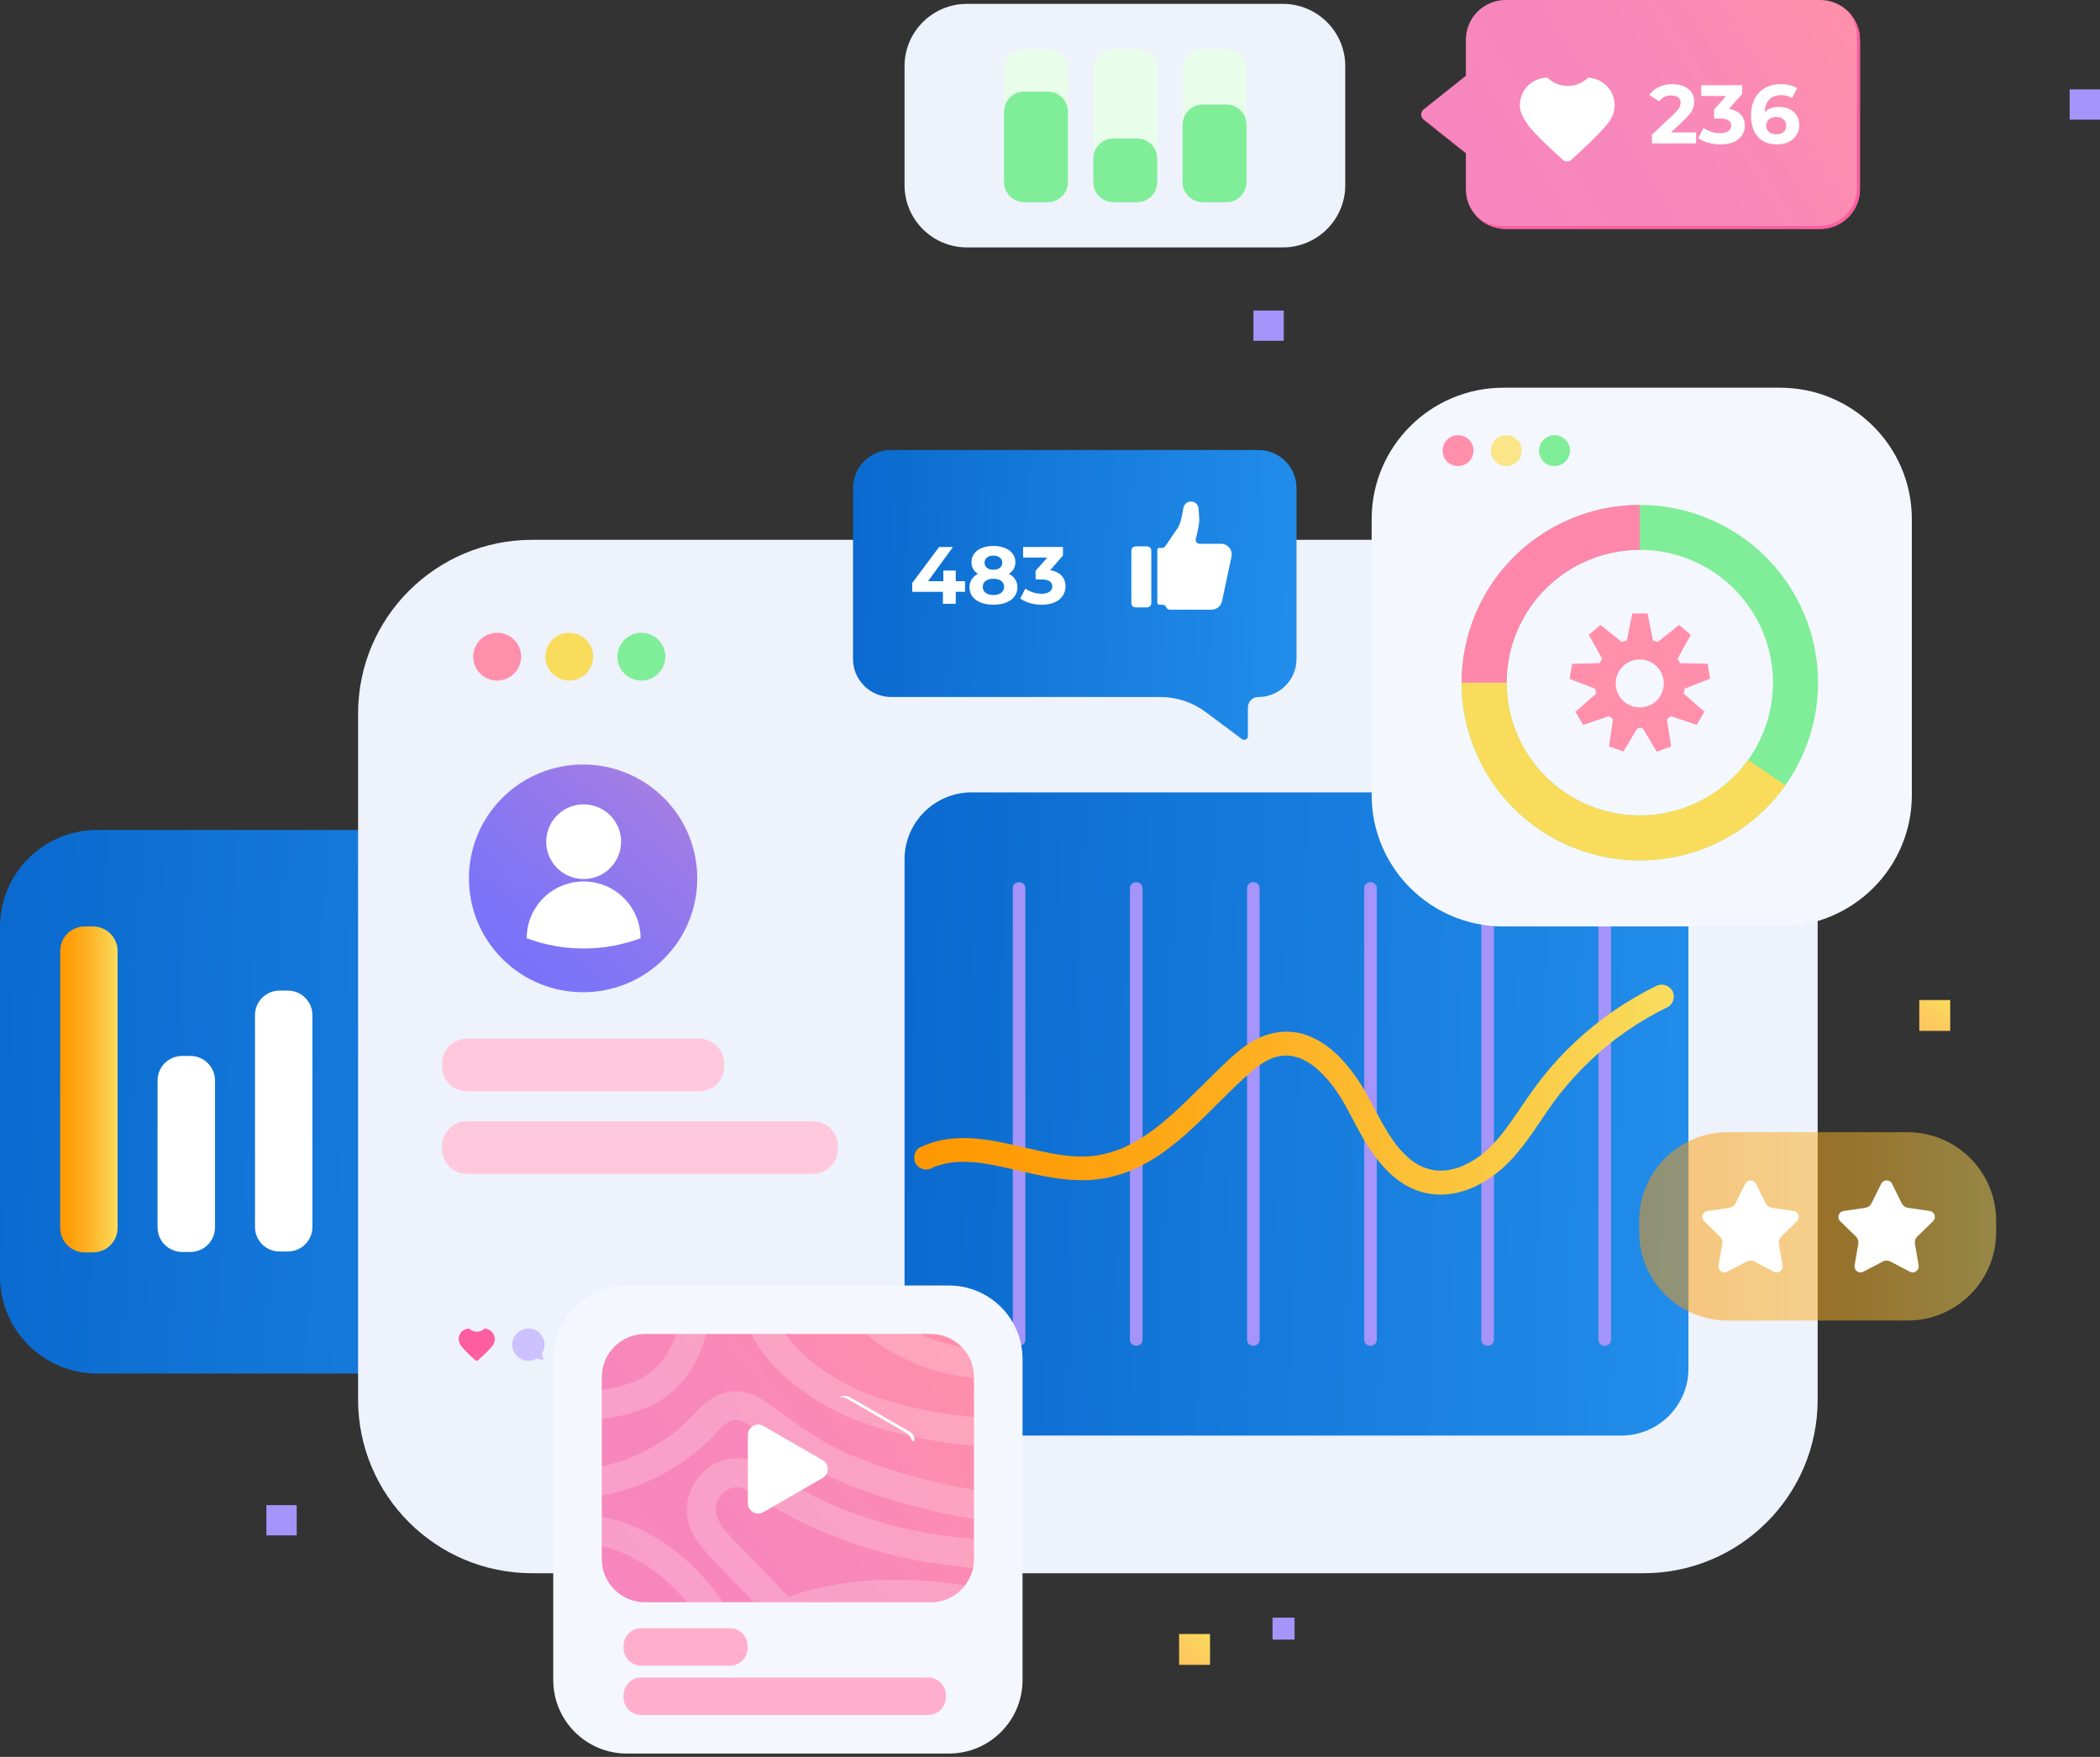 <svg width="539" height="451" viewBox="0 0 539 451" fill="none" xmlns="http://www.w3.org/2000/svg">
<rect x="0" y="0" width="539" height="451" fill="#333333" stroke="none"/>
<path d="M186.447 213.057H24.956C11.173 213.057 0 224.202 0 237.951V327.704C0 341.452 11.173 352.598 24.956 352.598H186.447C200.23 352.598 211.403 341.452 211.403 327.704V237.951C211.403 224.202 200.23 213.057 186.447 213.057Z" fill="url(#paint0_linear_184_3602)"/>
<path d="M23.872 237.828H21.752C18.268 237.828 15.444 240.644 15.444 244.119V315.204C15.444 318.679 18.268 321.496 21.752 321.496H23.872C27.355 321.496 30.179 318.679 30.179 315.204V244.119C30.179 240.644 27.355 237.828 23.872 237.828Z" fill="url(#paint1_linear_184_3602)"/>
<path d="M48.872 271.071H46.752C43.268 271.071 40.444 273.887 40.444 277.362V315.094C40.444 318.569 43.268 321.386 46.752 321.386H48.872C52.355 321.386 55.179 318.569 55.179 315.094V277.362C55.179 273.887 52.355 271.071 48.872 271.071Z" fill="white"/>
<path d="M73.876 254.293H71.756C68.273 254.293 65.449 257.11 65.449 260.585V314.98C65.449 318.455 68.273 321.271 71.756 321.271H73.876C77.359 321.271 80.183 318.455 80.183 314.98V260.585C80.183 257.11 77.359 254.293 73.876 254.293Z" fill="white"/>
<path d="M310.57 419.462H302.632V427.38H310.57V419.462Z" fill="url(#paint2_linear_184_3602)"/>
<path d="M500.552 256.72H492.614V264.638H500.552V256.72Z" fill="url(#paint3_linear_184_3602)"/>
<path d="M332.269 415.267H326.623V420.899H332.269V415.267Z" fill="#A594F9"/>
<path d="M539 22.95H531.216V30.715H539V22.95Z" fill="#A594F9"/>
<path d="M76.155 386.377H68.371V394.141H76.155V386.377Z" fill="#A594F9"/>
<path d="M329.501 79.724H321.717V87.489H329.501V79.724Z" fill="#A594F9"/>
<path d="M421.85 138.578H136.592C111.914 138.578 91.908 158.534 91.908 183.151V359.289C91.908 383.906 111.914 403.862 136.592 403.862H421.85C446.528 403.862 466.534 383.906 466.534 359.289V183.151C466.534 158.534 446.528 138.578 421.85 138.578Z" fill="#EDF2FB"/>
<path d="M127.605 174.705C131.001 174.705 133.754 171.959 133.754 168.572C133.754 165.184 131.001 162.438 127.605 162.438C124.209 162.438 121.457 165.184 121.457 168.572C121.457 171.959 124.209 174.705 127.605 174.705Z" fill="#FF8FAB"/>
<path d="M146.113 174.705C149.509 174.705 152.262 171.959 152.262 168.572C152.262 165.184 149.509 162.438 146.113 162.438C142.717 162.438 139.964 165.184 139.964 168.572C139.964 171.959 142.717 174.705 146.113 174.705Z" fill="#F9DC5C"/>
<path d="M164.616 174.705C168.012 174.705 170.765 171.959 170.765 168.572C170.765 165.184 168.012 162.438 164.616 162.438C161.22 162.438 158.468 165.184 158.468 168.572C158.468 171.959 161.22 174.705 164.616 174.705Z" fill="#80ED99"/>
<path d="M170.383 246.154C181.826 234.739 181.826 216.232 170.383 204.818C158.94 193.403 140.387 193.403 128.944 204.818C117.501 216.232 117.501 234.739 128.944 246.154C140.387 257.568 158.94 257.568 170.383 246.154Z" fill="url(#paint4_linear_184_3602)"/>
<path d="M179.492 266.639H119.835C116.322 266.639 113.475 269.479 113.475 272.983V273.805C113.475 277.309 116.322 280.15 119.835 280.15H179.492C183.005 280.15 185.852 277.309 185.852 273.805V272.983C185.852 269.479 183.005 266.639 179.492 266.639Z" fill="#FFC8DD"/>
<path d="M208.679 287.822H119.835C116.322 287.822 113.475 290.662 113.475 294.166V294.988C113.475 298.492 116.322 301.333 119.835 301.333H208.679C212.192 301.333 215.04 298.492 215.04 294.988V294.166C215.04 290.662 212.192 287.822 208.679 287.822Z" fill="#FFC8DD"/>
<path d="M139.092 347.458C139.65 346.609 139.876 345.584 139.725 344.579C139.575 343.575 139.06 342.66 138.278 342.01C137.495 341.36 136.501 341.02 135.483 341.054C134.465 341.089 133.496 341.495 132.759 342.196C132.023 342.898 131.571 343.845 131.489 344.857C131.407 345.87 131.702 346.877 132.316 347.686C132.931 348.496 133.823 349.052 134.822 349.248C135.821 349.445 136.857 349.267 137.734 348.751L139.497 349.072L139.092 347.458Z" fill="#CDC1FF"/>
<path d="M126.971 343.439C126.891 342.802 126.589 342.212 126.116 341.775C125.643 341.339 125.031 341.082 124.388 341.052C123.858 341.57 123.146 341.86 122.404 341.86C121.663 341.86 120.951 341.57 120.421 341.052C120.065 341.052 119.712 341.122 119.384 341.258C119.055 341.394 118.756 341.593 118.504 341.844C118.252 342.095 118.053 342.393 117.917 342.721C117.78 343.049 117.71 343.401 117.71 343.756C117.761 344.444 118.026 345.099 118.468 345.629C119.116 346.565 121.086 348.364 121.942 349.146C122.052 349.245 122.194 349.3 122.343 349.3C122.491 349.3 122.634 349.245 122.744 349.146C123.625 348.346 125.754 346.39 126.477 345.383C126.884 344.821 127.06 344.126 126.971 343.439Z" fill="#FE5D9F"/>
<path d="M159.15 218.295C160.381 213.145 157.194 207.976 152.032 206.748C146.87 205.521 141.688 208.7 140.457 213.849C139.226 218.998 142.413 224.167 147.575 225.395C152.737 226.623 157.919 223.444 159.15 218.295Z" fill="white"/>
<path d="M164.413 240.852C154.989 244.37 144.607 244.37 135.182 240.852C135.182 236.986 136.722 233.277 139.463 230.543C142.204 227.809 145.921 226.273 149.798 226.273C153.674 226.273 157.392 227.809 160.133 230.543C162.874 233.277 164.413 236.986 164.413 240.852Z" fill="white"/>
<path d="M416.12 203.406H249.419C239.891 203.406 232.167 211.111 232.167 220.615V351.314C232.167 360.818 239.891 368.522 249.419 368.522H416.12C425.648 368.522 433.371 360.818 433.371 351.314V220.615C433.371 211.111 425.648 203.406 416.12 203.406Z" fill="url(#paint5_linear_184_3602)"/>
<path d="M261.663 226.484H261.469C260.63 226.484 259.949 227.163 259.949 228.001V343.932C259.949 344.77 260.63 345.449 261.469 345.449H261.663C262.503 345.449 263.184 344.77 263.184 343.932V228.001C263.184 227.163 262.503 226.484 261.663 226.484Z" fill="#A594F9"/>
<path d="M291.728 226.484H291.534C290.694 226.484 290.013 227.163 290.013 228.001V343.932C290.013 344.77 290.694 345.449 291.534 345.449H291.728C292.568 345.449 293.248 344.77 293.248 343.932V228.001C293.248 227.163 292.568 226.484 291.728 226.484Z" fill="#A594F9"/>
<path d="M321.792 226.484H321.598C320.758 226.484 320.078 227.163 320.078 228.001V343.932C320.078 344.77 320.758 345.449 321.598 345.449H321.792C322.632 345.449 323.313 344.77 323.313 343.932V228.001C323.313 227.163 322.632 226.484 321.792 226.484Z" fill="#A594F9"/>
<path d="M351.857 226.484H351.663C350.823 226.484 350.142 227.163 350.142 228.001V343.932C350.142 344.77 350.823 345.449 351.663 345.449H351.857C352.696 345.449 353.377 344.77 353.377 343.932V228.001C353.377 227.163 352.696 226.484 351.857 226.484Z" fill="#A594F9"/>
<path d="M381.921 226.484H381.727C380.887 226.484 380.207 227.163 380.207 228.001V343.932C380.207 344.77 380.887 345.449 381.727 345.449H381.921C382.761 345.449 383.442 344.77 383.442 343.932V228.001C383.442 227.163 382.761 226.484 381.921 226.484Z" fill="#A594F9"/>
<path d="M411.986 226.484H411.792C410.952 226.484 410.271 227.163 410.271 228.001V343.932C410.271 344.77 410.952 345.449 411.792 345.449H411.986C412.825 345.449 413.506 344.77 413.506 343.932V228.001C413.506 227.163 412.825 226.484 411.986 226.484Z" fill="#A594F9"/>
<path d="M239.259 299.803C239.299 299.803 240.194 299.411 239.603 299.644L240.145 299.438C240.586 299.271 241.053 299.126 241.516 298.998C242.43 298.74 243.359 298.539 244.297 298.396C243.68 298.497 244.297 298.396 244.456 298.396L245.165 298.33C245.606 298.299 246.016 298.277 246.439 298.264C247.444 298.233 248.449 298.264 249.454 298.325C250.336 298.381 251.207 298.468 252.068 298.585C251.389 298.492 252.354 298.633 252.416 298.642L253.002 298.734C253.54 298.822 254.082 298.919 254.62 299.02C256.559 299.385 258.485 299.825 260.407 300.273C268.411 302.137 276.574 304.067 284.772 302.221C300.036 298.787 309.706 285.149 320.827 275.401C322.238 274.086 323.825 272.971 325.543 272.091C325.772 271.972 325.984 271.862 326.239 271.757C326.755 271.519 325.578 271.968 326.495 271.655C326.98 271.488 327.46 271.326 327.963 271.216C328.188 271.163 329.285 270.974 328.584 271.062C329.109 270.998 329.638 270.967 330.167 270.97C330.607 270.97 331.022 271.005 331.454 271.044C330.77 270.983 331.634 271.088 331.894 271.141C332.309 271.229 332.719 271.339 333.124 271.466C333.322 271.532 333.525 271.598 333.724 271.673C334.468 271.946 333.503 271.532 334.05 271.801C334.753 272.138 335.437 272.514 336.099 272.926C336.474 273.168 336.835 273.418 337.192 273.682C337.303 273.766 337.668 274.025 337.192 273.682C337.439 273.88 337.686 274.082 337.924 274.289C339.286 275.498 340.541 276.822 341.675 278.246C342.248 278.949 341.472 277.969 341.803 278.409C341.948 278.598 342.089 278.787 342.243 278.98C342.526 279.363 342.799 279.75 343.068 280.145C343.603 280.928 344.111 281.725 344.593 282.537C346.422 285.615 347.92 288.855 349.714 291.942C353.337 298.167 358.296 304.503 365.696 306.2C374.591 308.244 383.164 303.188 388.819 296.677C391.781 293.269 394.24 289.479 396.783 285.76C399.001 282.436 401.472 279.287 404.175 276.342C406.933 273.343 409.909 270.551 413.078 267.989C413.48 267.663 413.885 267.342 414.291 267.026L414.401 266.942L415.018 266.472C415.899 265.825 416.781 265.192 417.662 264.581C419.32 263.438 421.02 262.358 422.762 261.341C424.504 260.324 426.279 259.374 428.086 258.492C429.541 257.775 430.057 255.603 429.197 254.271C428.769 253.58 428.091 253.08 427.303 252.874C426.516 252.667 425.679 252.771 424.966 253.163C417.49 256.851 410.594 261.605 404.492 267.276C401.465 270.087 398.654 273.12 396.083 276.351C393.35 279.789 390.957 283.447 388.458 287.048C386.064 290.508 383.684 293.643 380.233 296.452C379.752 296.839 380.017 296.62 380.127 296.54C379.92 296.694 379.708 296.844 379.497 296.98C379.118 297.248 378.73 297.503 378.338 297.749C377.381 298.351 376.383 298.883 375.349 299.341C375.79 299.148 374.838 299.535 374.67 299.592C374.194 299.759 373.71 299.913 373.225 300.031C372.74 300.15 372.246 300.264 371.757 300.361C371.149 300.484 371.55 300.405 371.691 300.387C371.391 300.427 371.091 300.453 370.809 300.471C370.311 300.506 369.81 300.515 369.311 300.497C369.064 300.497 368.813 300.497 368.561 300.453C368.42 300.453 367.777 300.348 368.337 300.453C367.458 300.312 366.593 300.093 365.754 299.798C365.555 299.732 365.357 299.649 365.163 299.578C364.696 299.407 365.807 299.908 365.093 299.543C364.762 299.372 364.423 299.214 364.092 299.029C363.762 298.844 363.444 298.655 363.131 298.453L362.514 298.035C362.386 297.943 361.791 297.477 362.338 297.917C361.01 296.839 359.798 295.628 358.719 294.302C358.587 294.144 358.018 293.423 358.389 293.894C358.12 293.542 357.86 293.186 357.604 292.825C357.084 292.091 356.595 291.344 356.119 290.583C354.21 287.505 352.645 284.283 350.913 281.13C349.076 277.691 346.793 274.508 344.121 271.664C341.477 268.907 338.237 266.551 334.535 265.456C330.409 264.234 326.085 264.889 322.308 266.859C318.641 268.776 315.595 271.787 312.651 274.641C309.931 277.279 307.278 279.983 304.549 282.607C303.227 283.9 301.848 285.175 300.45 286.406C299.741 287.035 299.027 287.65 298.295 288.253L297.312 289.049L296.761 289.488C297.202 289.158 296.616 289.594 296.497 289.682C295.03 290.793 293.501 291.821 291.917 292.759C291.216 293.173 290.502 293.568 289.771 293.938C289.37 294.14 288.964 294.338 288.554 294.527L288.061 294.747C287.73 294.892 287.734 294.887 288.061 294.747L287.686 294.896C286.047 295.555 284.352 296.066 282.621 296.422C282.181 296.514 281.74 296.593 281.264 296.668C280.66 296.765 281.136 296.668 281.264 296.668C280.982 296.703 280.695 296.734 280.413 296.76C279.426 296.853 278.434 296.888 277.443 296.883C276.451 296.879 275.547 296.826 274.604 296.747C274.163 296.707 273.722 296.663 273.255 296.611C273.313 296.611 272.33 296.496 272.771 296.554L272.581 296.527L271.982 296.435C270.016 296.131 268.068 295.727 266.128 295.292C258.221 293.533 250.142 291.133 241.988 292.61C239.976 292.999 238.023 293.642 236.174 294.522C234.697 295.199 234.221 297.437 235.063 298.743C236.042 300.26 237.708 300.572 239.295 299.851L239.259 299.803Z" fill="url(#paint6_linear_184_3602)"/>
<path opacity="0.5" d="M489.582 290.64H443.487C430.916 290.64 420.726 300.805 420.726 313.344V316.29C420.726 328.829 430.916 338.994 443.487 338.994H489.582C502.152 338.994 512.343 328.829 512.343 316.29V313.344C512.343 300.805 502.152 290.64 489.582 290.64Z" fill="url(#paint7_linear_184_3602)"/>
<path d="M450.693 303.865L453.183 308.904C453.336 309.211 453.562 309.477 453.84 309.679C454.119 309.88 454.443 310.011 454.783 310.06L460.354 310.869C460.642 310.908 460.913 311.028 461.135 311.214C461.358 311.4 461.523 311.645 461.613 311.92C461.702 312.196 461.711 312.491 461.64 312.771C461.569 313.052 461.42 313.307 461.21 313.507L457.181 317.429C456.934 317.668 456.748 317.963 456.642 318.289C456.535 318.616 456.51 318.963 456.568 319.302L457.52 324.837C457.569 325.121 457.537 325.412 457.428 325.679C457.32 325.945 457.138 326.176 456.905 326.346C456.672 326.515 456.396 326.615 456.108 326.636C455.82 326.657 455.532 326.598 455.277 326.464L450.292 323.848C449.988 323.688 449.649 323.604 449.305 323.604C448.961 323.604 448.622 323.688 448.317 323.848L443.337 326.464C443.081 326.598 442.793 326.657 442.506 326.636C442.218 326.615 441.942 326.515 441.708 326.346C441.475 326.176 441.294 325.945 441.185 325.679C441.076 325.412 441.045 325.121 441.093 324.837L442.045 319.302C442.103 318.963 442.077 318.616 441.97 318.29C441.864 317.964 441.679 317.668 441.433 317.429L437.4 313.507C437.191 313.305 437.043 313.048 436.974 312.765C436.905 312.483 436.917 312.187 437.01 311.912C437.102 311.636 437.27 311.392 437.495 311.208C437.72 311.023 437.992 310.906 438.281 310.869L443.852 310.06C444.192 310.011 444.515 309.88 444.793 309.679C445.071 309.477 445.296 309.211 445.448 308.904L447.943 303.865C448.073 303.613 448.27 303.402 448.513 303.254C448.755 303.107 449.034 303.029 449.318 303.029C449.602 303.029 449.881 303.107 450.123 303.254C450.366 303.402 450.563 303.613 450.693 303.865Z" fill="white"/>
<path d="M485.619 303.865L488.109 308.904C488.262 309.211 488.487 309.476 488.764 309.678C489.042 309.879 489.365 310.01 489.705 310.06L495.281 310.869C495.568 310.908 495.839 311.028 496.061 311.214C496.284 311.4 496.449 311.645 496.539 311.92C496.628 312.196 496.638 312.491 496.566 312.771C496.495 313.052 496.346 313.307 496.136 313.507L492.103 317.429C491.857 317.668 491.673 317.964 491.567 318.29C491.461 318.617 491.436 318.964 491.494 319.302L492.446 324.837C492.495 325.121 492.463 325.412 492.354 325.679C492.246 325.945 492.065 326.176 491.831 326.346C491.598 326.515 491.322 326.615 491.034 326.636C490.746 326.657 490.458 326.598 490.203 326.464L485.218 323.848C484.914 323.688 484.575 323.604 484.231 323.604C483.887 323.604 483.548 323.688 483.243 323.848L478.258 326.464C478.003 326.598 477.715 326.657 477.427 326.636C477.14 326.615 476.863 326.515 476.63 326.346C476.397 326.176 476.216 325.945 476.107 325.679C475.998 325.412 475.966 325.121 476.015 324.837L476.967 319.302C477.025 318.964 477.001 318.617 476.895 318.29C476.789 317.964 476.605 317.668 476.359 317.429L472.326 313.507C472.117 313.306 471.97 313.051 471.899 312.771C471.829 312.491 471.839 312.197 471.928 311.922C472.017 311.647 472.182 311.403 472.403 311.217C472.625 311.03 472.894 310.91 473.181 310.869L478.756 310.06C479.096 310.011 479.42 309.88 479.698 309.679C479.976 309.477 480.2 309.211 480.352 308.904L482.847 303.865C482.975 303.608 483.172 303.391 483.417 303.239C483.662 303.088 483.945 303.007 484.233 303.007C484.521 303.007 484.804 303.088 485.049 303.239C485.293 303.391 485.491 303.608 485.619 303.865Z" fill="white"/>
<path d="M467.164 58.77H386.448C383.741 58.77 381.146 57.698 379.233 55.789C377.319 53.88 376.244 51.291 376.244 48.592V39.332L365.37 30.658C365.179 30.505 365.025 30.312 364.919 30.092C364.813 29.872 364.758 29.631 364.758 29.387C364.758 29.143 364.813 28.902 364.919 28.682C365.025 28.462 365.179 28.269 365.37 28.116L376.244 19.438V10.183C376.243 8.846 376.507 7.522 377.019 6.286C377.532 5.051 378.283 3.928 379.231 2.983C380.179 2.037 381.304 1.287 382.542 0.775C383.78 0.263 385.107 -1.24738e-07 386.448 0H467.182C469.889 0.001 472.484 1.074 474.397 2.984C476.311 4.893 477.386 7.483 477.386 10.183V48.592C477.385 49.93 477.12 51.254 476.606 52.49C476.092 53.726 475.339 54.849 474.39 55.794C473.44 56.739 472.314 57.488 471.074 57.999C469.834 58.51 468.506 58.772 467.164 58.77Z" fill="url(#paint8_linear_184_3602)"/>
<path d="M375.477 38.585L365.353 30.557L365.26 30.631L375.477 38.734V38.585Z" fill="#FE5D9F"/>
<path d="M473.996 2.62C475.688 4.488 476.623 6.918 476.619 9.435V48.35C476.619 50.915 475.597 53.375 473.779 55.189C471.96 57.003 469.494 58.023 466.922 58.023H385.681C383.154 58.02 380.719 57.08 378.849 55.385C379.805 56.445 380.974 57.292 382.28 57.871C383.587 58.451 385 58.75 386.43 58.748H467.164C469.87 58.747 472.465 57.674 474.378 55.766C476.292 53.857 477.367 51.269 477.368 48.57V10.183C477.369 8.757 477.07 7.346 476.489 6.044C475.908 4.741 475.059 3.574 473.996 2.62Z" fill="#FE5D9F"/>
<path d="M414.379 26.178C414.171 24.507 413.377 22.963 412.136 21.821C410.896 20.679 409.291 20.012 407.604 19.939C406.215 21.301 404.345 22.065 402.397 22.065C400.448 22.065 398.578 21.301 397.189 19.939C395.307 19.939 393.502 20.684 392.171 22.012C390.84 23.34 390.093 25.14 390.093 27.017C390.093 28.921 391.071 30.469 392.076 31.92C393.769 34.368 398.939 39.073 401.174 41.065C401.461 41.323 401.834 41.465 402.22 41.465C402.607 41.465 402.98 41.323 403.267 41.065C405.594 38.963 411.152 33.845 413.034 31.212C414.102 29.762 414.582 27.965 414.379 26.178Z" fill="white"/>
<path d="M435.333 33.999V36.817H423.996V34.575L429.783 29.123C431.106 27.861 431.344 27.092 431.344 26.367C431.344 25.193 430.533 24.507 428.946 24.507C428.344 24.483 427.746 24.607 427.204 24.868C426.662 25.13 426.193 25.521 425.839 26.006L423.309 24.379C424.468 22.691 426.566 21.601 429.268 21.601C432.609 21.601 434.839 23.311 434.839 26.024C434.839 27.479 434.429 28.802 432.331 30.75L428.88 33.999H435.333Z" fill="white"/>
<path d="M447.846 32.245C447.846 34.769 445.893 37.081 441.631 37.081C439.529 37.081 437.364 36.501 435.901 35.477L437.25 32.839C438.499 33.728 439.999 34.2 441.534 34.188C443.271 34.188 444.342 33.48 444.342 32.263C444.342 31.128 443.509 30.425 441.534 30.425H439.952V28.139L443.037 24.652H436.65V21.873H447.149V24.12L443.764 27.967C446.475 28.376 447.846 30.042 447.846 32.245Z" fill="white"/>
<path d="M461.818 32.095C461.818 35.151 459.31 37.077 456.141 37.077C452.007 37.077 449.433 34.487 449.433 29.66C449.433 24.485 452.562 21.601 457.084 21.601C458.544 21.562 459.987 21.916 461.263 22.625L459.976 25.171C459.136 24.647 458.158 24.387 457.168 24.423C454.66 24.423 453.056 25.896 452.95 28.763C453.831 27.884 455.092 27.444 456.657 27.444C459.566 27.435 461.818 29.273 461.818 32.095ZM458.455 32.267C458.455 30.9 457.446 30.02 455.903 30.02C454.36 30.02 453.311 30.961 453.311 32.267C453.311 33.573 454.277 34.465 455.956 34.465C457.446 34.487 458.473 33.634 458.473 32.267H458.455Z" fill="white"/>
<path d="M243.543 330H160.909C150.466 330 142 338.445 142 348.862V431.29C142 441.707 150.466 450.151 160.909 450.151H243.543C253.986 450.151 262.452 441.707 262.452 431.29V348.862C262.452 338.445 253.986 330 243.543 330Z" fill="#F4F7FD"/>
<path d="M249.987 400.232V353.513C249.987 347.394 245.014 342.434 238.88 342.434H165.572C159.438 342.434 154.465 347.394 154.465 353.513V400.232C154.465 406.351 159.438 411.311 165.572 411.311H238.88C245.014 411.311 249.987 406.351 249.987 400.232Z" fill="url(#paint9_linear_184_3602)"/>
<g opacity="0.2">
<path d="M175.542 399.964C173.465 398.175 171.255 396.547 168.931 395.092C166.609 393.672 164.17 392.453 161.64 391.447C159.415 390.536 157.105 389.848 154.743 389.394L154.456 389.346V396.908C156.234 397.336 157.979 397.895 159.675 398.579C162.905 399.999 165.956 401.795 168.763 403.93C171.343 405.963 173.72 408.24 175.864 410.727C176.027 410.916 176.19 411.114 176.349 411.307H185.605C182.745 407.117 179.364 403.305 175.542 399.964Z" fill="white"/>
<path d="M154.461 356.811V364.237C156.891 363.935 159.299 363.471 161.667 362.847C162.9 362.508 164.11 362.092 165.29 361.603C166.722 361.036 168.106 360.355 169.429 359.568C171.77 358.125 173.839 356.284 175.542 354.129C176.495 352.945 177.354 351.69 178.112 350.374C178.846 349.034 179.49 347.646 180.038 346.219C180.519 344.986 180.916 343.721 181.224 342.434H173.519C173.299 343.124 173.056 343.806 172.783 344.478C172.034 346.167 171.103 347.769 170.006 349.257C169.108 350.364 168.1 351.376 166.996 352.278C165.717 353.204 164.343 353.992 162.897 354.63C160.175 355.668 157.345 356.4 154.461 356.811Z" fill="white"/>
<path d="M193.34 343.48C195.729 347.745 199.145 351.504 202.883 354.634C206.522 357.679 210.518 360.273 214.783 362.359C224.163 366.949 234.296 369.214 244.596 370.563C246.395 370.795 248.195 371.003 249.996 371.188V363.779C248.162 363.59 246.329 363.384 244.5 363.146C236.658 362.056 228.87 360.346 221.531 357.338C217.185 355.492 213.077 353.13 209.296 350.304C206.592 348.193 204.14 345.779 201.988 343.111C201.816 342.882 201.644 342.649 201.481 342.412H192.802C192.966 342.785 193.146 343.133 193.34 343.48Z" fill="white"/>
<path d="M233.979 349.631C236.424 350.69 238.943 351.571 241.516 352.269C244.212 352.954 246.953 353.449 249.718 353.751L249.983 353.777V353.707C249.987 350.778 248.841 347.964 246.792 345.868C243.524 345.24 240.326 344.293 237.245 343.04C236.804 342.851 236.363 342.654 235.922 342.447H222.263C225.782 345.418 229.732 347.84 233.979 349.631Z" fill="white"/>
<path d="M247.642 406.932C240.616 405.821 233.5 405.366 226.389 405.574C219.011 405.793 211.695 406.989 204.633 409.131C203.866 409.368 203.094 409.623 202.332 409.896C201.891 409.399 201.45 408.906 201.01 408.432C197.483 404.677 193.856 401.041 190.273 397.352C188.774 395.809 187.258 394.274 185.909 392.591C185.244 391.705 184.664 390.758 184.177 389.763C183.973 389.222 183.813 388.665 183.701 388.097C183.674 387.706 183.674 387.314 183.701 386.923C183.794 386.449 183.924 385.984 184.089 385.529C184.366 384.953 184.689 384.398 185.054 383.872C185.381 383.498 185.734 383.149 186.112 382.826C186.513 382.549 186.935 382.302 187.372 382.087C187.759 381.95 188.156 381.842 188.558 381.762C188.884 381.742 189.211 381.742 189.537 381.762C190.018 381.859 190.491 381.995 190.951 382.166C192.154 382.78 193.311 383.481 194.411 384.263C195.64 385.09 196.89 385.886 198.162 386.651C200.763 388.216 203.431 389.655 206.167 390.968C211.851 393.713 217.747 395.999 223.797 397.805C230.097 399.662 236.544 400.986 243.067 401.762C245.271 402.035 247.506 402.263 249.732 402.465C249.902 401.682 249.987 400.884 249.987 400.082V395.061C247.307 394.824 244.632 394.551 241.961 394.182C234.496 393.126 227.157 391.316 220.059 388.779C218.208 388.124 216.375 387.411 214.559 386.659C209.746 384.628 205.1 382.226 200.661 379.475C198.202 377.941 195.932 376.191 193.217 375.114C190.132 373.887 186.83 374.204 183.86 375.554C181.267 376.803 179.155 378.862 177.843 381.419C176.373 384.139 175.929 387.294 176.591 390.313C177.186 392.644 178.278 394.82 179.791 396.693C181.401 398.729 183.129 400.669 184.966 402.505C187.317 404.917 189.667 407.334 192.018 409.755C192.518 410.271 193.019 410.784 193.521 411.294H238.712C240.436 411.297 242.138 410.906 243.686 410.149C245.234 409.393 246.588 408.293 247.642 406.932Z" fill="white"/>
<path d="M187.835 364.672C187.906 364.65 188.13 364.606 188.32 364.562C188.509 364.518 188.668 364.536 188.761 364.536C188.959 364.536 189.201 364.584 189.409 364.593L189.642 364.637C189.946 364.716 190.25 364.808 190.55 364.914L190.691 364.962C191.017 365.125 191.339 365.283 191.652 365.459C192.342 365.862 193.01 366.303 193.653 366.778C194.9 367.657 196.143 368.58 197.382 369.482C199.828 371.267 202.283 373.043 204.826 374.683C210.362 378.257 216.392 380.777 222.58 382.988C231.476 386.141 240.647 388.46 249.974 389.917V382.443C249.128 382.302 248.283 382.156 247.439 382.003C240.986 380.815 234.619 379.199 228.381 377.167C225.304 376.162 222.262 375.057 219.253 373.852C218.852 373.694 218.45 373.531 218.054 373.364L217.454 373.118L217.327 373.065L217.031 372.933L216.59 372.744C216.167 372.551 215.749 372.353 215.334 372.151C213.972 371.491 212.646 370.774 211.341 370.014C208.736 368.493 206.241 366.791 203.791 365.037C201.34 363.282 198.92 361.352 196.373 359.695C193.975 358.134 191.004 356.929 188.091 357.18C184.847 357.461 182.105 359.031 179.809 361.282C177.856 363.199 176.089 365.239 173.977 366.998C173.744 367.196 173.506 367.389 173.268 367.578L172.959 367.824C172.655 368.066 172.73 368.013 172.854 367.917C172.386 368.29 171.875 368.629 171.39 368.967C170.315 369.719 169.186 370.427 168.071 371.095C166.956 371.764 165.779 372.379 164.594 372.955C164.003 373.245 163.408 373.522 162.804 373.786L162.443 373.944C161.901 374.177 162.372 373.984 162.549 373.9C162.248 374.042 161.938 374.165 161.623 374.27C159.285 375.175 156.884 375.91 154.438 376.468V383.978C158.822 383.121 163.089 381.75 167.15 379.893C172.229 377.567 176.905 374.45 181.003 370.66C181.97 369.781 182.897 368.85 183.784 367.868C184.225 367.376 184.666 366.879 185.16 366.413C185.393 366.184 185.644 365.973 185.887 365.753L185.83 365.78C185.855 365.768 185.881 365.755 185.905 365.74L185.971 365.679C186.021 365.633 186.077 365.594 186.138 365.564L186.235 365.49C186.499 365.309 186.773 365.143 187.055 364.993L187.271 364.878C187.13 364.962 187.698 364.725 187.835 364.672Z" fill="white"/>
<path d="M185.909 365.74C186.222 365.626 186.262 365.512 186.16 365.551C186.087 365.616 186.009 365.675 185.927 365.727L185.909 365.74Z" fill="white"/>
</g>
<path d="M187.368 417.972H164.572C162.072 417.972 160.045 419.994 160.045 422.488V423.072C160.045 425.566 162.072 427.588 164.572 427.588H187.368C189.868 427.588 191.894 425.566 191.894 423.072V422.488C191.894 419.994 189.868 417.972 187.368 417.972Z" fill="#FFAFCC"/>
<path d="M238.236 430.626H164.572C162.072 430.626 160.045 432.647 160.045 435.141V435.726C160.045 438.22 162.072 440.241 164.572 440.241H238.236C240.736 440.241 242.763 438.22 242.763 435.726V435.141C242.763 432.647 240.736 430.626 238.236 430.626Z" fill="#FFAFCC"/>
<path d="M211.164 379.374L195.919 388.167C195.517 388.399 195.061 388.521 194.597 388.521C194.133 388.521 193.677 388.399 193.275 388.168C192.873 387.937 192.539 387.604 192.307 387.204C192.075 386.803 191.952 386.348 191.952 385.886V368.325C191.952 367.863 192.075 367.408 192.307 367.007C192.539 366.607 192.873 366.274 193.275 366.043C193.677 365.812 194.133 365.69 194.597 365.69C195.061 365.69 195.517 365.812 195.919 366.044L211.164 374.837C211.565 375.069 211.898 375.402 212.129 375.802C212.36 376.203 212.482 376.657 212.482 377.119C212.482 377.581 212.36 378.035 212.129 378.435C211.898 378.836 211.565 379.169 211.164 379.401L195.919 388.194C195.517 388.425 195.061 388.547 194.597 388.547C194.133 388.547 193.677 388.426 193.275 388.195C192.873 387.963 192.539 387.631 192.307 387.23C192.075 386.829 191.952 386.375 191.952 385.912V368.352C191.952 367.889 192.075 367.434 192.307 367.034C192.539 366.633 192.873 366.301 193.275 366.069C193.677 365.838 194.133 365.716 194.597 365.717C195.061 365.717 195.517 365.839 195.919 366.07L211.164 374.863C211.553 375.098 211.874 375.43 212.097 375.825C212.32 376.22 212.438 376.665 212.438 377.119C212.438 377.572 212.32 378.018 212.097 378.413C211.874 378.808 211.553 379.139 211.164 379.374Z" fill="white"/>
<path d="M233.423 367.485L218.177 358.691C217.737 358.439 217.233 358.318 216.726 358.344C216.218 358.37 215.729 358.541 215.317 358.836C215.665 358.725 216.032 358.688 216.395 358.729C216.758 358.769 217.109 358.885 217.424 359.069L232.67 367.863C233.246 368.189 233.676 368.722 233.873 369.353C234.217 370.461 234.993 370.004 234.591 368.874C234.382 368.286 233.967 367.793 233.423 367.485Z" fill="white"/>
<path d="M322.978 178.926C322.265 178.926 321.581 179.208 321.076 179.711C320.572 180.214 320.289 180.897 320.289 181.608V188.963C320.29 189.141 320.242 189.314 320.149 189.466C320.056 189.617 319.923 189.739 319.765 189.818C319.606 189.898 319.428 189.932 319.251 189.916C319.075 189.9 318.906 189.835 318.764 189.728L309.455 182.782C306.099 180.28 302.022 178.927 297.832 178.926H228.734C226.136 178.926 223.645 177.897 221.809 176.064C219.972 174.232 218.94 171.747 218.94 169.156V125.291C218.94 122.7 219.972 120.215 221.809 118.383C223.645 116.551 226.136 115.522 228.734 115.522H322.978C325.575 115.522 328.066 116.551 329.903 118.383C331.74 120.215 332.771 122.7 332.771 125.291V169.156C332.771 171.747 331.74 174.232 329.903 176.064C328.066 177.897 325.575 178.926 322.978 178.926Z" fill="url(#paint10_linear_184_3602)"/>
<path d="M313.409 139.598H307.925C307.765 139.599 307.606 139.562 307.461 139.491C307.317 139.42 307.191 139.316 307.094 139.188C306.997 139.06 306.931 138.911 306.902 138.753C306.872 138.596 306.88 138.433 306.925 138.279C307.295 136.903 307.806 134.762 307.806 133.341C307.806 132.862 307.714 131.341 307.621 130.497C307.57 129.99 307.322 129.523 306.932 129.194C306.541 128.866 306.037 128.702 305.528 128.738C305.076 128.78 304.652 128.974 304.324 129.286C303.996 129.599 303.783 130.013 303.721 130.462C303.474 132.137 303.002 134.559 302.301 135.522C301.662 136.401 299.547 139.558 299.547 139.558L299.035 140.262C298.949 140.381 298.836 140.478 298.705 140.544C298.574 140.611 298.429 140.645 298.282 140.644H297.581C297.44 140.645 297.305 140.702 297.206 140.802C297.107 140.901 297.052 141.036 297.052 141.176V154.713C297.052 154.854 297.107 154.988 297.206 155.088C297.305 155.188 297.44 155.244 297.581 155.245H298.427C298.618 155.244 298.804 155.3 298.962 155.407C299.119 155.514 299.24 155.666 299.309 155.843C299.383 156.039 299.515 156.207 299.687 156.326C299.86 156.444 300.064 156.507 300.274 156.507H310.967C311.594 156.507 312.202 156.292 312.69 155.898C313.178 155.505 313.515 154.956 313.647 154.344L316.088 142.891C316.173 142.493 316.168 142.081 316.072 141.686C315.977 141.291 315.794 140.921 315.537 140.606C315.28 140.29 314.956 140.036 314.587 139.861C314.219 139.687 313.816 139.597 313.409 139.598Z" fill="white"/>
<path d="M294.416 140.262H291.468C290.869 140.262 290.383 140.746 290.383 141.343V154.836C290.383 155.434 290.869 155.918 291.468 155.918H294.416C295.015 155.918 295.501 155.434 295.501 154.836V141.343C295.501 140.746 295.015 140.262 294.416 140.262Z" fill="white"/>
<path d="M247.695 151.926H245.315V155.004H242.018V151.926H234.146V149.657L241.035 140.424H244.588L238.197 149.191H242.124V146.461H245.315V149.191H247.695V151.926Z" fill="white"/>
<path d="M261.143 150.757C261.143 153.504 258.679 155.232 254.972 155.232C251.265 155.232 248.832 153.504 248.832 150.757C248.823 150.031 249.026 149.319 249.418 148.708C249.81 148.097 250.372 147.614 251.036 147.318C250.51 147.017 250.074 146.579 249.776 146.051C249.479 145.524 249.329 144.925 249.344 144.32C249.344 141.757 251.64 140.156 254.963 140.156C258.287 140.156 260.618 141.757 260.618 144.32C260.629 144.927 260.476 145.525 260.176 146.053C259.875 146.581 259.437 147.018 258.908 147.318C259.579 147.608 260.149 148.089 260.547 148.7C260.944 149.312 261.152 150.028 261.143 150.757ZM257.718 150.651C257.718 149.358 256.651 148.567 254.963 148.567C253.275 148.567 252.248 149.358 252.248 150.651C252.248 151.944 253.293 152.757 254.963 152.757C256.634 152.757 257.718 151.948 257.718 150.655V150.651ZM252.707 144.465C252.707 145.569 253.588 146.259 254.963 146.259C256.339 146.259 257.26 145.569 257.26 144.465C257.26 143.361 256.339 142.632 254.963 142.632C253.588 142.632 252.707 143.326 252.707 144.469V144.465Z" fill="white"/>
<path d="M273.48 150.532C273.48 152.99 271.58 155.237 267.424 155.237C265.453 155.273 263.516 154.73 261.853 153.676L263.175 151.095C264.393 151.962 265.853 152.423 267.349 152.414C269.041 152.414 270.086 151.728 270.086 150.541C270.086 149.438 269.271 148.747 267.349 148.747H265.806V146.518L268.812 143.124H262.593V140.42H272.827V142.618L269.526 146.369C272.144 146.76 273.48 148.387 273.48 150.532Z" fill="white"/>
<path d="M430.705 162.803L427.377 166.123L424.045 162.803C423.978 162.737 423.899 162.684 423.812 162.648C423.725 162.611 423.632 162.593 423.538 162.593C423.444 162.593 423.35 162.611 423.263 162.648C423.176 162.684 423.097 162.737 423.031 162.803L421.59 164.237C421.456 164.372 421.382 164.555 421.382 164.744C421.382 164.934 421.456 165.117 421.59 165.252L424.918 168.572L421.59 171.891C421.456 172.027 421.382 172.209 421.382 172.399C421.382 172.589 421.456 172.771 421.59 172.907L423.031 174.34C423.097 174.407 423.176 174.46 423.263 174.496C423.35 174.532 423.444 174.551 423.538 174.551C423.632 174.551 423.725 174.532 423.812 174.496C423.899 174.46 423.978 174.407 424.045 174.34L427.377 171.021L430.705 174.34C430.771 174.407 430.85 174.46 430.937 174.496C431.024 174.532 431.117 174.551 431.212 174.551C431.306 174.551 431.399 174.532 431.486 174.496C431.573 174.46 431.652 174.407 431.718 174.34L433.16 172.907C433.227 172.84 433.28 172.761 433.316 172.674C433.353 172.587 433.371 172.493 433.371 172.399C433.371 172.305 433.353 172.211 433.316 172.124C433.28 172.037 433.227 171.958 433.16 171.891L429.832 168.572L433.169 165.265C433.236 165.199 433.289 165.12 433.325 165.033C433.361 164.945 433.38 164.852 433.38 164.758C433.38 164.663 433.361 164.57 433.325 164.483C433.289 164.396 433.236 164.316 433.169 164.25L431.727 162.817C431.662 162.748 431.583 162.693 431.495 162.654C431.408 162.616 431.314 162.596 431.219 162.595C431.124 162.594 431.029 162.611 430.941 162.647C430.852 162.683 430.772 162.736 430.705 162.803Z" fill="#BDE0FE"/>
<path d="M424.794 168.466L424.9 168.361L421.572 165.041C421.465 164.93 421.396 164.789 421.374 164.637C421.355 164.748 421.364 164.861 421.398 164.968C421.433 165.075 421.492 165.173 421.572 165.252L424.794 168.466Z" fill="#BDE0FE"/>
<path d="M433.169 165.041L429.841 168.361L429.947 168.466L433.169 165.265C433.248 165.186 433.308 165.089 433.342 164.981C433.377 164.874 433.385 164.761 433.367 164.65C433.344 164.798 433.275 164.935 433.169 165.041Z" fill="#BDE0FE"/>
<path d="M433.168 172.696L431.727 174.129C431.661 174.196 431.582 174.249 431.495 174.285C431.408 174.321 431.315 174.34 431.22 174.34C431.126 174.34 431.033 174.321 430.946 174.285C430.859 174.249 430.78 174.196 430.713 174.129L427.386 170.81L424.053 174.129C423.987 174.196 423.908 174.249 423.821 174.285C423.734 174.321 423.641 174.34 423.547 174.34C423.452 174.34 423.359 174.321 423.272 174.285C423.185 174.249 423.106 174.196 423.04 174.129L421.598 172.696C421.491 172.585 421.422 172.443 421.4 172.291C421.382 172.402 421.39 172.516 421.425 172.623C421.459 172.73 421.519 172.827 421.598 172.907L423.04 174.34C423.106 174.407 423.185 174.46 423.272 174.496C423.359 174.532 423.452 174.551 423.547 174.551C423.641 174.551 423.734 174.532 423.821 174.496C423.908 174.46 423.987 174.407 424.053 174.34L427.386 171.021L430.713 174.34C430.78 174.407 430.859 174.46 430.946 174.496C431.033 174.532 431.126 174.551 431.22 174.551C431.315 174.551 431.408 174.532 431.495 174.496C431.582 174.46 431.661 174.407 431.727 174.34L433.168 172.907C433.248 172.827 433.308 172.73 433.342 172.623C433.377 172.516 433.385 172.402 433.367 172.291C433.347 172.444 433.277 172.586 433.168 172.696Z" fill="#BDE0FE"/>
<path d="M421.59 172.102L424.917 168.783L424.812 168.677L421.59 171.891C421.51 171.971 421.45 172.068 421.416 172.175C421.381 172.282 421.373 172.396 421.391 172.507C421.413 172.354 421.483 172.213 421.59 172.102Z" fill="#BDE0FE"/>
<path d="M421.59 164.448L423.031 163.014C423.097 162.948 423.176 162.895 423.263 162.859C423.35 162.822 423.443 162.804 423.538 162.804C423.632 162.804 423.725 162.822 423.812 162.859C423.899 162.895 423.978 162.948 424.045 163.014L427.377 166.334L430.705 163.014C430.771 162.948 430.85 162.895 430.937 162.859C431.024 162.822 431.117 162.804 431.211 162.804C431.306 162.804 431.399 162.822 431.486 162.859C431.573 162.895 431.652 162.948 431.718 163.014L433.16 164.448C433.268 164.557 433.338 164.699 433.358 164.852C433.376 164.741 433.368 164.628 433.333 164.521C433.299 164.414 433.239 164.316 433.16 164.237L431.718 162.803C431.652 162.737 431.573 162.684 431.486 162.648C431.399 162.611 431.306 162.593 431.211 162.593C431.117 162.593 431.024 162.611 430.937 162.648C430.85 162.684 430.771 162.737 430.705 162.803L427.377 166.123L424.045 162.803C423.978 162.737 423.899 162.684 423.812 162.648C423.725 162.611 423.632 162.593 423.538 162.593C423.443 162.593 423.35 162.611 423.263 162.648C423.176 162.684 423.097 162.737 423.031 162.803L421.59 164.237C421.51 164.316 421.45 164.414 421.416 164.521C421.381 164.628 421.373 164.741 421.391 164.852C421.413 164.7 421.483 164.558 421.59 164.448Z" fill="#BDE0FE"/>
<path d="M429.938 168.677L429.832 168.783L433.16 172.102C433.269 172.212 433.338 172.354 433.358 172.507C433.376 172.396 433.368 172.282 433.334 172.175C433.299 172.068 433.24 171.971 433.16 171.891L429.938 168.677Z" fill="#BDE0FE"/>
<path d="M456.89 99.527H385.875C367.199 99.527 352.059 114.629 352.059 133.258V204.096C352.059 222.726 367.199 237.828 385.875 237.828H456.89C475.566 237.828 490.706 222.726 490.706 204.096V133.258C490.706 114.629 475.566 99.527 456.89 99.527Z" fill="#F4F7FD"/>
<path d="M378.151 116.31C378.502 114.151 377.032 112.116 374.867 111.765C372.702 111.415 370.663 112.881 370.311 115.041C369.96 117.2 371.43 119.235 373.595 119.586C375.76 119.936 377.8 118.47 378.151 116.31Z" fill="#FF8FAB"/>
<path d="M390.527 116.311C390.878 114.152 389.408 112.117 387.243 111.766C385.078 111.416 383.038 112.882 382.687 115.042C382.335 117.201 383.805 119.236 385.97 119.587C388.135 119.937 390.175 118.471 390.527 116.311Z" fill="#FAE588"/>
<path d="M402.903 116.312C403.254 114.153 401.784 112.118 399.619 111.768C397.454 111.417 395.414 112.884 395.063 115.043C394.711 117.203 396.182 119.237 398.346 119.588C400.511 119.939 402.551 118.472 402.903 116.312Z" fill="#80ED99"/>
<path d="M420.889 129.613C411.841 129.613 402.996 132.289 395.473 137.304C387.95 142.318 382.086 149.445 378.624 157.784C375.162 166.122 374.256 175.298 376.021 184.15C377.787 193.002 382.144 201.133 388.543 207.515C394.941 213.896 403.093 218.242 411.967 220.002C420.841 221.763 430.039 220.858 438.399 217.404C446.758 213.949 453.902 208.1 458.928 200.595C463.954 193.09 466.637 184.267 466.636 175.241C466.636 169.249 465.452 163.315 463.153 157.779C460.854 152.243 457.485 147.213 453.237 142.976C448.988 138.739 443.945 135.378 438.395 133.085C432.845 130.792 426.896 129.612 420.889 129.613ZM420.889 209.329C414.13 209.329 407.523 207.329 401.904 203.584C396.284 199.838 391.904 194.515 389.318 188.286C386.731 182.057 386.055 175.204 387.373 168.591C388.692 161.979 391.946 155.905 396.725 151.138C401.505 146.371 407.593 143.124 414.222 141.809C420.851 140.494 427.722 141.169 433.966 143.749C440.21 146.329 445.547 150.698 449.302 156.304C453.057 161.909 455.061 168.5 455.061 175.241C455.061 179.718 454.177 184.15 452.46 188.286C450.743 192.422 448.226 196.179 445.052 199.345C441.879 202.51 438.112 205.021 433.966 206.734C429.82 208.447 425.376 209.329 420.889 209.329Z" fill="white"/>
<path d="M420.889 129.613C411.841 129.613 402.996 132.289 395.473 137.304C387.95 142.318 382.086 149.445 378.624 157.784C375.162 166.122 374.256 175.298 376.021 184.15C377.787 193.002 382.144 201.133 388.543 207.515C394.941 213.896 403.093 218.242 411.967 220.002C420.841 221.763 430.039 220.858 438.399 217.404C446.758 213.949 453.902 208.1 458.928 200.595C463.954 193.09 466.637 184.267 466.636 175.241C466.636 169.249 465.452 163.315 463.153 157.779C460.854 152.243 457.485 147.213 453.237 142.976C448.988 138.739 443.945 135.378 438.395 133.085C432.845 130.792 426.896 129.612 420.889 129.613ZM420.889 209.329C414.13 209.329 407.523 207.329 401.904 203.584C396.284 199.838 391.904 194.515 389.318 188.286C386.731 182.057 386.055 175.204 387.373 168.591C388.692 161.979 391.946 155.905 396.725 151.138C401.505 146.371 407.593 143.124 414.222 141.809C420.851 140.494 427.722 141.169 433.966 143.749C440.21 146.329 445.547 150.698 449.302 156.304C453.057 161.909 455.061 168.5 455.061 175.241C455.061 179.718 454.177 184.15 452.46 188.286C450.743 192.422 448.226 196.179 445.052 199.345C441.879 202.51 438.112 205.021 433.966 206.734C429.82 208.447 425.376 209.329 420.889 209.329Z" fill="#80ED99"/>
<path d="M420.889 220.874C428.209 220.879 435.423 219.13 441.924 215.773C448.424 212.416 454.021 207.551 458.243 201.586L448.688 195.07C444.478 200.945 438.506 205.333 431.634 207.604C424.762 209.875 417.344 209.91 410.451 207.704C403.558 205.498 397.545 201.166 393.279 195.332C389.014 189.497 386.716 182.463 386.717 175.241H375.142C375.142 187.344 379.962 198.951 388.541 207.509C397.12 216.066 408.756 220.874 420.889 220.874Z" fill="#F9DC5C"/>
<path d="M420.889 141.159V129.613C414.881 129.612 408.933 130.792 403.383 133.085C397.832 135.378 392.789 138.739 388.541 142.976C384.293 147.213 380.923 152.243 378.624 157.779C376.325 163.315 375.142 169.249 375.142 175.241H386.717C386.718 166.202 390.318 157.533 396.727 151.141C403.135 144.749 411.826 141.159 420.889 141.159Z" fill="#FF87AB"/>
<path d="M432.371 176.793L438.947 174.235L438.264 170.379L431.211 170.234C431.019 169.852 430.805 169.482 430.568 169.126L433.962 162.97L430.965 160.429L425.464 164.826C425.07 164.657 424.667 164.51 424.256 164.386L422.877 157.479H418.949L417.574 164.386C417.144 164.506 416.721 164.653 416.309 164.826L410.786 160.429L407.789 162.962L411.214 169.117C410.98 169.475 410.766 169.846 410.575 170.229L403.523 170.409L402.857 174.27L409.447 176.798C409.499 177.221 409.574 177.64 409.671 178.055L404.382 182.72L406.357 186.106L413.034 183.815C413.347 184.108 413.677 184.382 414.022 184.637L412.968 191.601L416.662 192.92L420.307 186.892C420.51 186.892 420.712 186.892 420.92 186.892C421.127 186.892 421.36 186.893 421.59 186.871L425.235 192.964L428.924 191.619L427.831 184.659C428.174 184.403 428.503 184.127 428.814 183.832L435.505 186.088L437.461 182.689L432.146 178.055C432.246 177.639 432.321 177.218 432.371 176.793ZM427.042 175.444C427.042 176.662 426.679 177.853 426 178.866C425.321 179.878 424.356 180.667 423.227 181.132C422.099 181.598 420.857 181.718 419.659 181.479C418.462 181.24 417.362 180.651 416.5 179.788C415.638 178.925 415.052 177.826 414.816 176.631C414.581 175.436 414.706 174.197 415.177 173.073C415.647 171.949 416.441 170.989 417.459 170.315C418.477 169.641 419.672 169.284 420.893 169.288C422.526 169.294 424.09 169.945 425.242 171.099C426.395 172.253 427.042 173.815 427.042 175.444Z" fill="#FF8FAB"/>
<path d="M329.263 0.994H248.189C239.341 0.994 232.167 8.149 232.167 16.976V47.532C232.167 56.359 239.341 63.514 248.189 63.514H329.263C338.112 63.514 345.285 56.359 345.285 47.532V16.976C345.285 8.149 338.112 0.994 329.263 0.994Z" fill="#EDF2FB"/>
<path d="M268.914 12.596H262.893C260.023 12.596 257.696 14.917 257.696 17.78V46.732C257.696 49.595 260.023 51.916 262.893 51.916H268.914C271.784 51.916 274.11 49.595 274.11 46.732V17.78C274.11 14.917 271.784 12.596 268.914 12.596Z" fill="#E9FDEB"/>
<path d="M291.829 12.596H285.808C282.938 12.596 280.612 14.917 280.612 17.78V46.732C280.612 49.595 282.938 51.916 285.808 51.916H291.829C294.699 51.916 297.026 49.595 297.026 46.732V17.78C297.026 14.917 294.699 12.596 291.829 12.596Z" fill="#E9FDEB"/>
<path d="M314.749 12.596H308.728C305.858 12.596 303.531 14.917 303.531 17.78V46.732C303.531 49.595 305.858 51.916 308.728 51.916H314.749C317.619 51.916 319.945 49.595 319.945 46.732V17.78C319.945 14.917 317.619 12.596 314.749 12.596Z" fill="#E9FDEB"/>
<path d="M268.914 23.509H262.893C260.023 23.509 257.696 25.83 257.696 28.692V46.727C257.696 49.59 260.023 51.911 262.893 51.911H268.914C271.784 51.911 274.11 49.59 274.11 46.727V28.692C274.11 25.83 271.784 23.509 268.914 23.509Z" fill="#80ED99"/>
<path d="M291.829 35.542H285.808C282.938 35.542 280.612 37.863 280.612 40.726V46.732C280.612 49.595 282.938 51.916 285.808 51.916H291.829C294.699 51.916 297.026 49.595 297.026 46.732V40.726C297.026 37.863 294.699 35.542 291.829 35.542Z" fill="#80ED99"/>
<path d="M314.749 26.833H308.728C305.858 26.833 303.531 29.154 303.531 32.016V46.728C303.531 49.59 305.858 51.911 308.728 51.911H314.749C317.619 51.911 319.945 49.59 319.945 46.728V32.016C319.945 29.154 317.619 26.833 314.749 26.833Z" fill="#80ED99"/>
<defs>
<linearGradient id="paint0_linear_184_3602" x1="-23.989" y1="259.57" x2="324.315" y2="272.839" gradientUnits="userSpaceOnUse">
<stop stop-color="#0866CC"/>
<stop offset="1" stop-color="#2E9FF8"/>
</linearGradient>
<linearGradient id="paint1_linear_184_3602" x1="15.444" y1="279.662" x2="30.175" y2="279.662" gradientUnits="userSpaceOnUse">
<stop stop-color="#FF9800"/>
<stop offset="0.18" stop-color="#FE9F0A"/>
<stop offset="0.5" stop-color="#FDB325"/>
<stop offset="0.9" stop-color="#FAD350"/>
<stop offset="1" stop-color="#F9DC5C"/>
</linearGradient>
<linearGradient id="paint2_linear_184_3602" x1="301.817" y1="429.064" x2="309.859" y2="419.534" gradientUnits="userSpaceOnUse">
<stop offset="0.17" stop-color="#FEC55E"/>
<stop offset="0.52" stop-color="#FDCB5E"/>
<stop offset="0.97" stop-color="#F9DB5C"/>
<stop offset="1" stop-color="#F9DC5C"/>
</linearGradient>
<linearGradient id="paint3_linear_184_3602" x1="491.799" y1="266.318" x2="499.841" y2="256.792" gradientUnits="userSpaceOnUse">
<stop offset="0.17" stop-color="#FEC55E"/>
<stop offset="0.52" stop-color="#FDCB5E"/>
<stop offset="0.97" stop-color="#F9DB5C"/>
<stop offset="1" stop-color="#F9DC5C"/>
</linearGradient>
<linearGradient id="paint4_linear_184_3602" x1="123.42" y1="255.109" x2="169.935" y2="202.344" gradientUnits="userSpaceOnUse">
<stop stop-color="#7371FC"/>
<stop offset="0.29" stop-color="#7D74F7"/>
<stop offset="0.79" stop-color="#977AEA"/>
<stop offset="1" stop-color="#A57EE3"/>
</linearGradient>
<linearGradient id="paint5_linear_184_3602" x1="209.336" y1="258.445" x2="541.005" y2="268.607" gradientUnits="userSpaceOnUse">
<stop stop-color="#0866CC"/>
<stop offset="1" stop-color="#2E9FF8"/>
</linearGradient>
<linearGradient id="paint6_linear_184_3602" x1="237.435" y1="279.688" x2="426.791" y2="279.688" gradientUnits="userSpaceOnUse">
<stop stop-color="#FF9800"/>
<stop offset="0.18" stop-color="#FE9F0A"/>
<stop offset="0.5" stop-color="#FDB325"/>
<stop offset="0.9" stop-color="#FAD350"/>
<stop offset="1" stop-color="#F9DC5C"/>
</linearGradient>
<linearGradient id="paint7_linear_184_3602" x1="420.726" y1="314.817" x2="512.343" y2="314.817" gradientUnits="userSpaceOnUse">
<stop stop-color="#FF9800"/>
<stop offset="0.18" stop-color="#FF9C06"/>
<stop offset="0.41" stop-color="#FEA816"/>
<stop offset="0.67" stop-color="#FCBC30"/>
<stop offset="0.95" stop-color="#F9D755"/>
<stop offset="1" stop-color="#F9DC5C"/>
</linearGradient>
<linearGradient id="paint8_linear_184_3602" x1="379.726" y1="58.735" x2="470.933" y2="1.585" gradientUnits="userSpaceOnUse">
<stop offset="0.1" stop-color="#F686BD"/>
<stop offset="0.52" stop-color="#F888B9"/>
<stop offset="0.95" stop-color="#FE8EAD"/>
<stop offset="1" stop-color="#FF8FAB"/>
</linearGradient>
<linearGradient id="paint9_linear_184_3602" x1="158.383" y1="410.683" x2="243.331" y2="344.84" gradientUnits="userSpaceOnUse">
<stop stop-color="#F686BD"/>
<stop offset="0.47" stop-color="#F888B9"/>
<stop offset="0.94" stop-color="#FE8EAD"/>
<stop offset="1" stop-color="#FF8FAB"/>
</linearGradient>
<linearGradient id="paint10_linear_184_3602" x1="206.023" y1="140.321" x2="393.564" y2="147.536" gradientUnits="userSpaceOnUse">
<stop stop-color="#0866CC"/>
<stop offset="1" stop-color="#2E9FF8"/>
</linearGradient>
</defs>
</svg>
